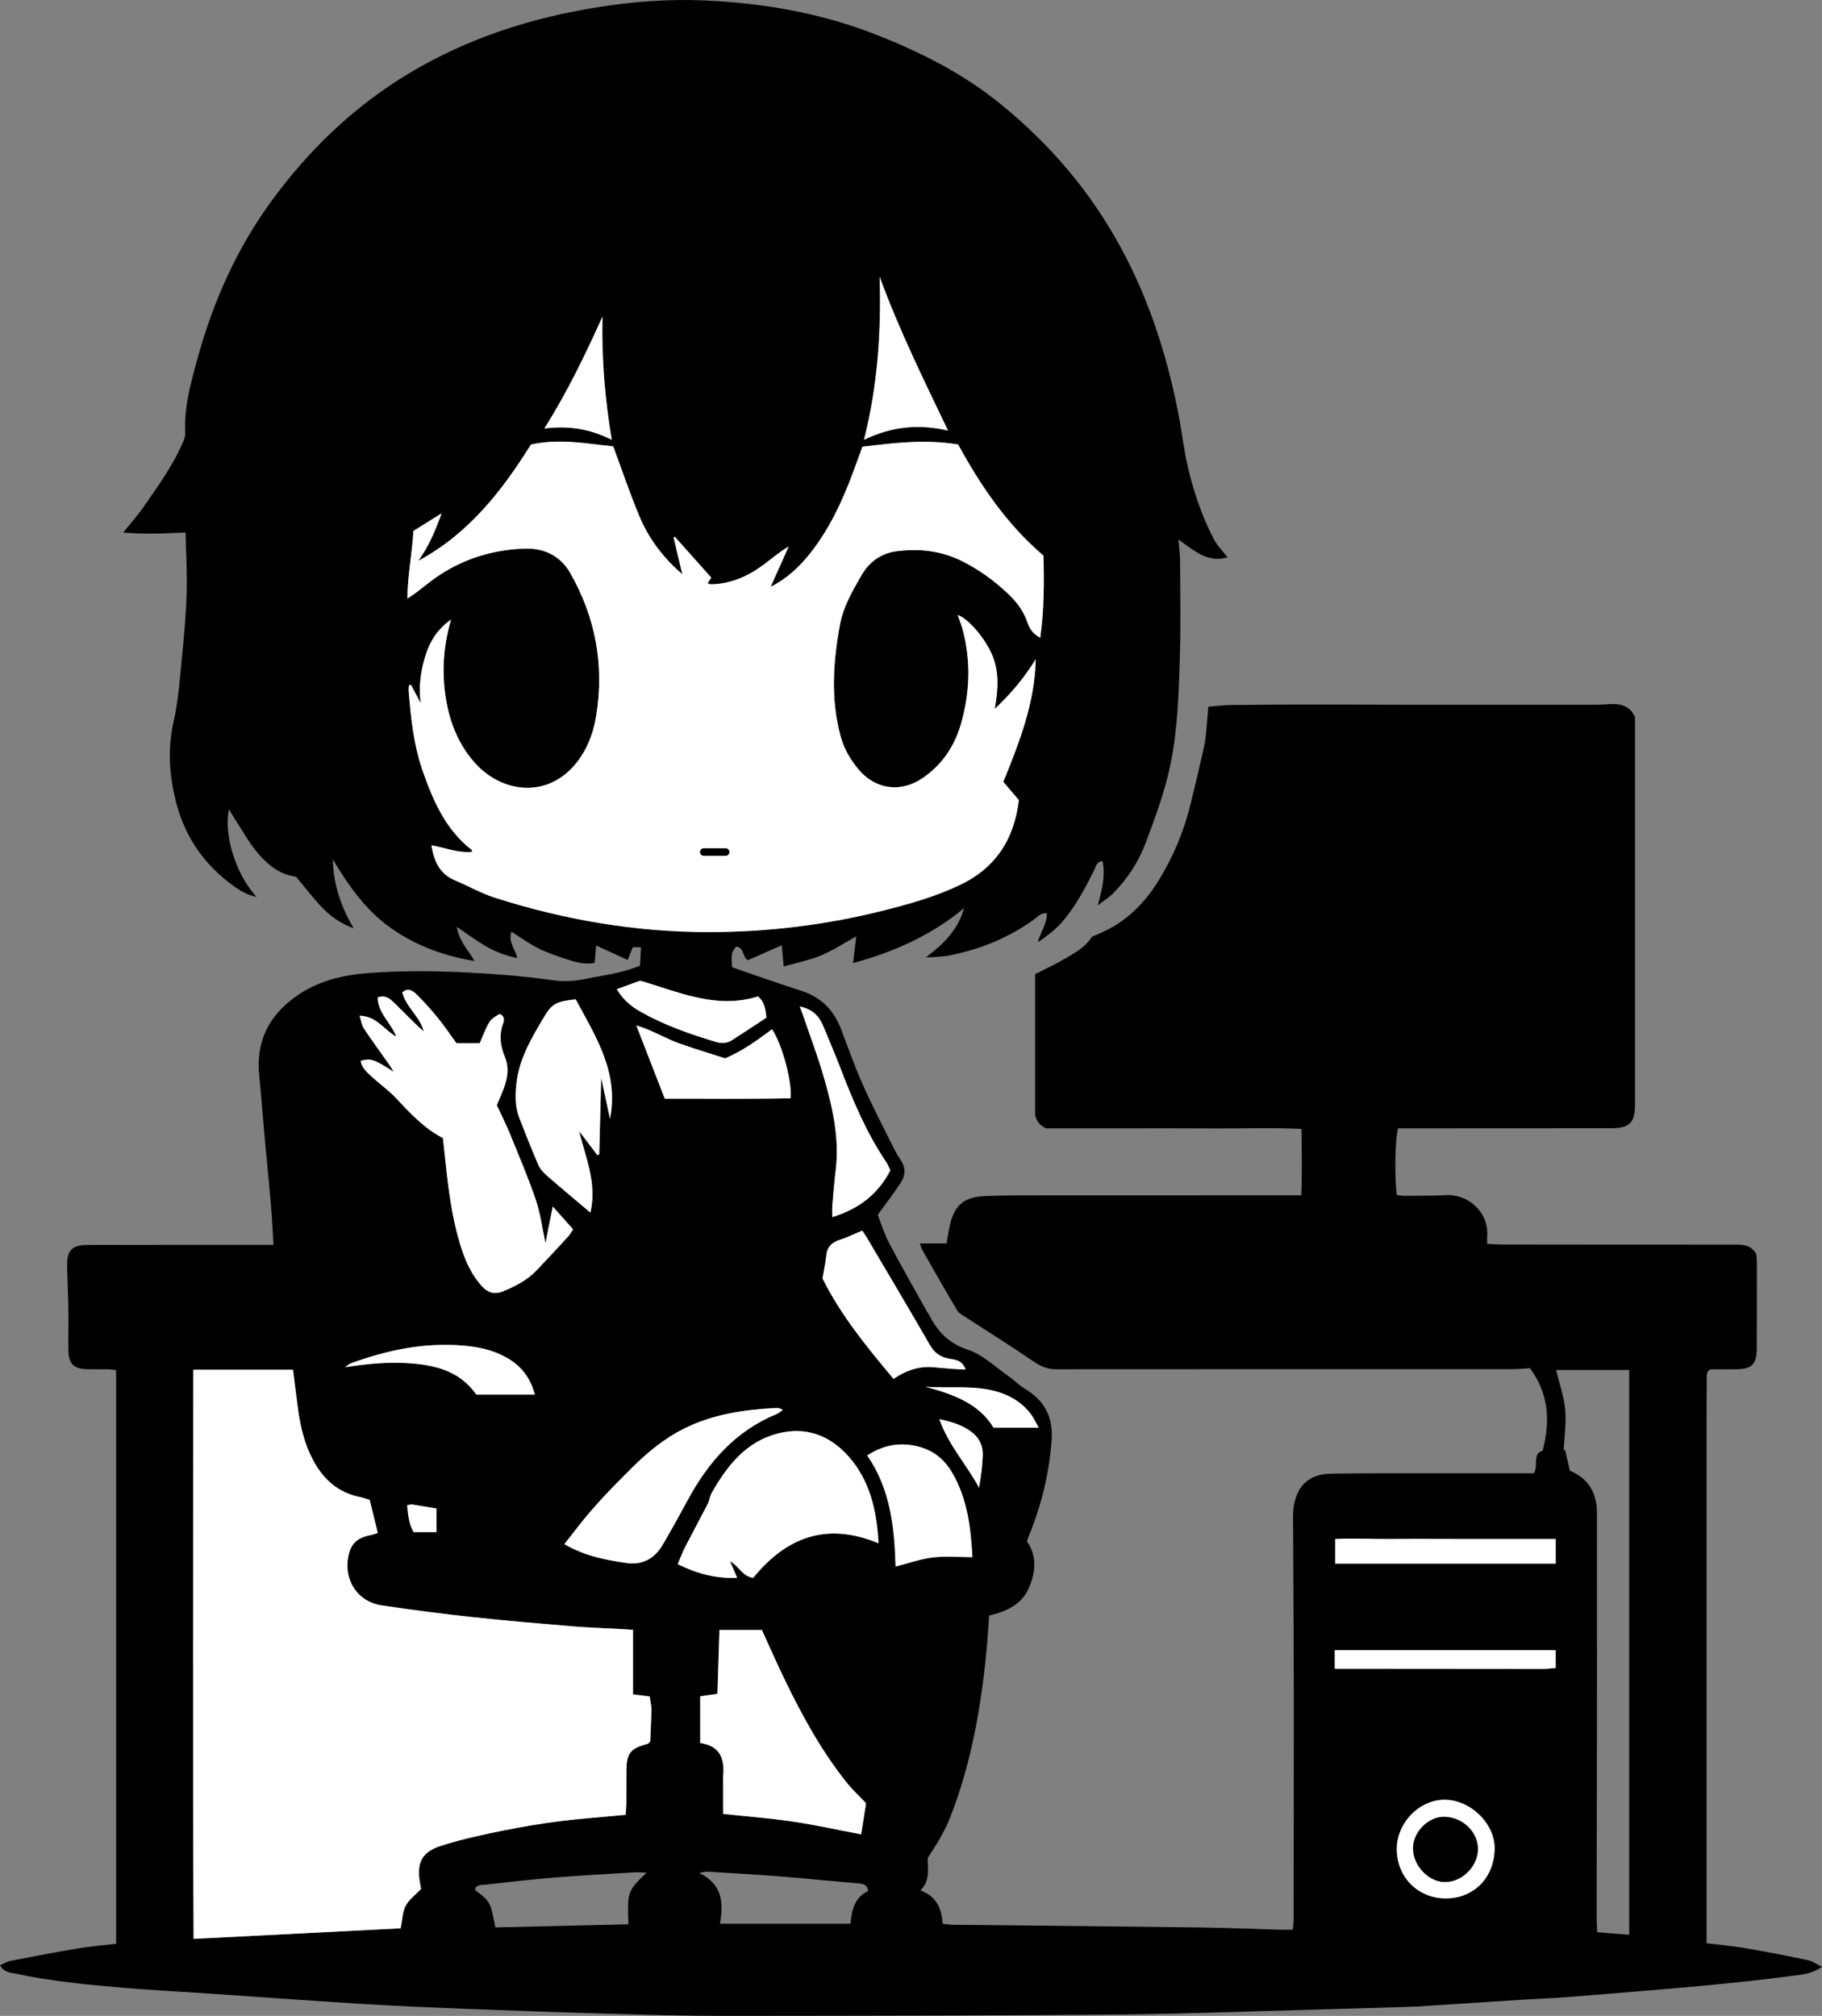 <?xml version="1.0" encoding="utf-8"?>
<!-- Generator: Adobe Illustrator 16.0.3, SVG Export Plug-In . SVG Version: 6.00 Build 0)  -->
<!DOCTYPE svg PUBLIC "-//W3C//DTD SVG 1.1//EN" "http://www.w3.org/Graphics/SVG/1.1/DTD/svg11.dtd">
<svg version="1.1" id="レイヤー_1" xmlns="http://www.w3.org/2000/svg" xmlns:xlink="http://www.w3.org/1999/xlink" x="0px"
	 y="0px" width="578.938px" height="640.5px" viewBox="0 0 578.938 640.5" enable-background="new 0 0 578.938 640.5"
	 xml:space="preserve">
<rect x="0" y="0" width="578.938" height="640.5" fill="#808080" stroke="none"/>
<path fill-rule="evenodd" clip-rule="evenodd" d="M292.278,395.077c3.101,0,5.684,0,8.489,0c0.288-1.661,0.534-3.232,0.838-4.794
	c1.398-7.193,4.385-10.012,11.625-10.274c7.492-0.271,14.998-0.216,22.499-0.223c24.26-0.025,48.52-0.014,72.778-0.015
	c1.488-0.001,2.976,0,4.975,0c0.305-7.054,0.154-13.85,0.064-21.083c-9.141-0.438-18.089-0.095-27.028-0.148
	c-9.003-0.054-18.007-0.031-27.01-0.036c-9.002-0.004-18.004,0-27.097,0c-2.194-0.978-3.504-2.667-3.507-5.183
	c-0.02-14.625-0.01-29.25-0.01-43.8c3.35-1.718,6.638-3.209,9.722-5.043c3.092-1.838,6.341-3.577,8.265-6.796
	c0.872-0.386,1.662-0.753,2.466-1.09c8.14-3.402,14.117-9.289,18.686-16.642c4.77-7.677,8.23-15.948,10.337-24.758
	c1.476-6.169,3.027-12.323,4.321-18.531c0.605-2.906,0.687-5.921,0.992-8.889c0.1-0.967,0.156-1.938,0.257-3.228
	c2.477-0.194,4.799-0.505,7.124-0.535c8.242-0.106,16.486-0.149,24.729-0.156c10.001-0.009,20.002,0.057,30.004,0.064
	c20.376,0.014,40.751,0.014,61.128,0.004c1.622-0.001,3.244-0.118,4.865-0.203c3.565-0.188,6.415,0.875,7.729,4.202
	c0,41.122,0,82.002-0.001,122.882c0,6.018-1.66,7.67-7.872,7.677c-20.884,0.025-41.767,0.023-62.65,0.031
	c-1.614,0.001-3.228,0-4.739,0c-0.981,2.813-1.199,16.302-0.401,21.193c0.785,0.082,1.628,0.252,2.468,0.244
	c4.375-0.038,8.756,0.016,13.121-0.221c7.106-0.384,13.684,5.416,13.107,13.123c-0.045,0.609-0.006,1.226-0.006,2.358
	c1.644,0.071,3.206,0.196,4.768,0.198c24.761,0.031,49.521,0.061,74.279,0.043c2.483-0.002,4.785,0.134,6.462,2.998
	c0.042,0.629,0.181,1.739,0.182,2.85c0.011,9.004,0.02,18.008-0.023,27.011c-0.023,5.239-1.506,6.705-6.673,6.753
	c-2.855,0.026-5.711,0.005-8.048,0.005c-0.607,0.475-0.723,0.538-0.8,0.632c-0.076,0.092-0.139,0.209-0.165,0.324
	c-0.083,0.362-0.205,0.729-0.208,1.096c-0.032,4.126-0.061,8.252-0.061,12.378c-0.004,55.864-0.003,111.728-0.003,167.915
	c4.543,0.576,8.748,0.957,12.896,1.669c6.512,1.117,13,2.396,19.467,3.757c1.356,0.286,2.576,1.223,4.318,2.089
	c-3.286,2.3-6.584,2.487-9.662,2.887c-9.521,1.235-19.073,2.274-28.636,3.151c-14.174,1.3-28.363,2.431-42.553,3.56
	c-5.104,0.407-10.228,0.574-15.339,0.898c-10.837,0.688-21.672,1.407-32.508,2.111c-0.623,0.04-1.249,0.054-1.874,0.072
	c-10.993,0.325-21.985,0.676-32.979,0.968c-20.486,0.545-40.972,1.351-61.461,1.518c-41.382,0.336-82.767,0.382-124.15,0.408
	c-12.37,0.008-24.742-0.364-37.109-0.709c-14.487-0.405-28.972-0.923-43.454-1.483c-10.984-0.425-21.971-0.859-32.941-1.53
	c-16.691-1.02-33.37-2.255-50.055-3.385c-8.848-0.6-17.709-1.042-26.545-1.786c-11.681-0.985-23.36-2.084-34.849-4.55
	c-1.625-0.35-3.54-0.337-4.822-2.642c1.185-0.51,2.205-1.173,3.311-1.388c7.104-1.38,14.213-2.747,21.35-3.943
	c3.928-0.658,7.913-0.975,12.231-1.487c0-60.753,0-121.346,0-182.273c-0.712-0.077-1.652-0.248-2.595-0.267
	c-2.125-0.041-4.252,0.037-6.376-0.013c-4.547-0.106-6.126-1.625-6.191-6.099c-0.063-4.375,0.066-8.753,0-13.129
	c-0.069-4.619-0.34-9.237-0.393-13.857c-0.052-4.647,1.621-6.386,6.248-6.399c17.882-0.053,35.764-0.037,53.646-0.047
	c1.718-0.001,3.436,0,5.664,0c-0.277-4.511-0.45-8.589-0.795-12.652c-0.559-6.587-1.253-13.162-1.848-19.746
	c-0.652-7.21-1.186-14.432-1.901-21.635c-0.969-9.757,2.458-17.601,10.062-23.666c7.006-5.589,15.245-7.892,23.983-8.583
	c14.742-1.167,29.478-0.628,44.193,0.562c4.975,0.402,9.949,0.926,14.887,1.643c3.654,0.531,7.167,0.297,10.767-0.445
	c5.604-1.155,11.334-1.745,17.131-4.181c0.094-1.797,0.193-3.704,0.304-5.829c-1.122,0-1.815,0-2.613,0
	c-0.485,1.203-0.983,2.437-1.627,4.033c-3.296-1.516-6.406-2.945-10.02-4.607c-0.167,2.027-0.302,3.672-0.454,5.52
	c-3.364,0.692-6.442-0.335-9.467-1.333c-2.952-0.975-5.927-2-8.689-3.402c-2.838-1.441-5.43-3.366-8.284-5.175
	c-1.12,3.236,1.16,5.442,1.838,8.397c-3.877-0.826-7.216-2.106-10.29-3.942c-2.927-1.748-5.678-3.792-8.914-5.982
	c0.635,4.39,3.402,7.089,5.65,10.873c-10.163-1.733-19.009-5.058-26.882-10.693c-7.854-5.621-13.25-13.43-18.193-21.623
	c0.235,7.699,2.406,14.73,6.644,21.91c-4.477-1.667-7.681-4.084-10.432-7.035c-2.713-2.909-5.141-6.084-7.87-9.354
	c-5.011-0.604-8.973-3.733-12.196-7.552c-2.87-3.4-5.02-7.408-7.475-11.156c-0.523-0.799-0.989-1.637-1.635-2.712
	c-1.745,7.258,1.75,20.282,8.79,27.846c-3.752-0.769-6.411-2.728-8.982-4.73c-8.784-6.843-14.375-15.632-16.932-26.585
	c-1.913-8.192-2.349-16.106-0.477-24.416c1.608-7.142,2.052-14.562,2.781-21.881c0.643-6.459,1.196-12.943,1.369-19.428
	c0.166-6.202-0.211-12.418-0.352-18.766c-6.751,0.338-13.013,0.602-19.798,0.028c2.497-3.142,4.796-5.722,6.74-8.547
	c4.452-6.472,9.105-12.837,12.205-20.13c0.38-0.895,0.783-1.903,0.735-2.836c-0.423-8.261,1.798-16.116,3.939-23.908
	c4.974-18.096,12.549-35.04,23.711-50.233c11.882-16.174,26.059-29.79,43.396-40.208c18.633-11.198,38.763-17.68,60.063-21.063
	c11.264-1.79,22.604-2.646,33.985-2.142c18.703,0.828,36.947,4.001,54.495,10.888c14.17,5.561,27.609,12.361,39.444,21.988
	c10.112,8.224,19.197,17.491,26.994,27.991c15.667,21.1,24.624,45,29.583,70.572c1.115,5.754,1.729,11.619,3.098,17.306
	c1.866,7.764,4.447,15.345,8.146,22.456c1.053,2.025,2.787,3.697,4.381,5.751c-6.409,1.854-10.633-2.157-15.637-5.679
	c0.22,2.704,0.507,4.649,0.516,6.597c0.046,9.878,0.243,19.765-0.038,29.635c-0.332,11.583-0.625,23.218-2.883,34.624
	c-1.719,8.685-4.799,16.994-7.909,25.295c-2.336,6.235-5.8,11.565-10.394,16.239c-1.246,1.268-2.815,2.22-4.952,3.871
	c1.494-5.174,2.45-9.503,1.563-14.082c-2.043,0.123-2.126,1.798-2.687,2.905c-2.995,5.919-6.055,11.818-10.491,16.795
	c-2.108,2.364-4.741,4.261-7.435,6.124c0.828-3.136,2.929-5.723,2.896-9.25c-1.913-0.172-2.914,1.12-4.015,1.92
	c-7.919,5.754-16.751,9.378-26.277,11.354c-2.614,0.542-5.311,0.689-8.1,0.711c5.497-4.151,10.198-8.716,12.083-15.616
	c-10.377,8.656-22.299,13.918-35.261,17.461c0.326-2.747,0.628-5.291,1.008-8.487c-4.104,2.263-7.477,4.527-11.159,6.042
	c-3.751,1.543-7.807,2.349-11.897,3.525c-0.211-2.358-0.381-4.236-0.606-6.739c-4.002,1.763-7.469,3.29-10.75,4.735
	c-1.937-1.102-1.103-4.012-3.701-4.305c-1.937,1.766-1.458,3.994-1.326,6.548c2.299,0.807,4.623,1.644,6.96,2.438
	c5.079,1.728,10.15,3.48,15.251,5.135c6.159,1.999,10.133,6.166,12.413,12.118c2.235,5.834,4.289,11.752,6.821,17.455
	c2.936,6.608,6.288,13.033,9.501,19.516c0.776,1.564,1.62,3.113,2.6,4.555c1.702,2.503,1.521,5.014-0.032,7.364
	c-2.113,3.199-4.458,6.244-7.23,10.089c0.975,2.477,1.962,5.834,3.556,8.874c3.826,7.294,7.936,14.439,11.938,21.641
	c0.242,0.437,0.581,0.821,0.805,1.264c2.672,5.26,6.167,9.042,12.272,11.056c4.786,1.577,8.801,5.535,13.104,8.513
	c1.73,1.198,3.191,2.817,4.994,3.873c6.256,3.665,9.083,9.029,8.577,16.229c-0.742,10.563-3.214,20.711-7.23,30.496
	c-0.188,0.458-0.336,0.932-0.633,1.763c3.192,4.6,2.874,9.659,0.67,14.747c-2.32,5.359-7.013,7.52-12.668,8.865
	c-0.21,2.964-0.373,5.926-0.638,8.879c-1.698,18.979-4.812,37.664-11.843,55.502c-0.867,2.201-1.989,4.313-3.138,6.387
	c-1.084,1.956-2.357,3.807-3.874,6.224c-0.145,3.063,0.987,6.983-2.308,10.341c5.12,1.903,6.723,5.8,7.025,10.583
	c1.164,0.124,2.129,0.291,3.097,0.318c2,0.058,4.002,0.037,6.002,0.058c24.377,0.263,48.755,0.488,73.13,0.813
	c8.249,0.109,16.494,0.472,24.741,0.705c1.357,0.037,2.717,0.005,4.296,0.005c0.103-1.256,0.252-2.223,0.253-3.189
	c0.036-24.134,0.092-48.268,0.067-72.401c-0.019-17.255-0.161-34.511-0.222-51.767c-0.009-2.485-0.163-5.021,0.254-7.446
	c1.146-6.656,5.191-9.999,11.873-10.105c5.002-0.079,10.004-0.109,15.006-0.112c15.13-0.01,30.262,0.005,45.393,0.009
	c1.354,0.001,2.709,0,3.986,0c1.509-2.554-0.611-6.171,2.761-7.184c2.497-9.446,1.965-18.125-4.011-26.219
	c-1.905,0.105-3.868,0.311-5.83,0.311c-48.269,0.008-96.537-0.022-144.806,0.026c-2.795,0.003-4.901-0.969-7.164-2.517
	c-7.102-4.857-14.411-9.409-21.626-14.104c-0.92-0.6-2.043-1.165-2.565-2.047c-3.762-6.335-7.397-12.745-11.052-19.143
	C292.804,396.707,292.662,396.092,292.278,395.077z M130.59,217.589c-0.223,0.062-0.445,0.124-0.667,0.186
	c-0.027,0.61-0.121,1.225-0.071,1.828c0.706,8.605,1.604,17.187,4.474,25.4c3.323,9.509,7.302,18.642,15.598,25.074
	c0.067,0.051,0.03,0.237,0.063,0.577c-4.383,0.453-8.451-1.301-12.914-2.071c0.856,5.129,2.658,9.099,7.49,11.127
	c4.257,1.787,8.322,4.133,12.696,5.528c22.048,7.032,44.693,10.912,67.831,10.919c18.915,0.007,37.641-2.296,56.04-6.96
	c8.125-2.06,16.108-4.34,23.751-7.949c11.666-5.51,17.405-14.813,18.852-27.037c-1.687-1.983-3.269-3.845-4.93-5.799
	c5.182-12.753,10.048-25.242,10.297-38.979c-3.463,5.695-7.633,10.714-13.036,15.837c1.189-6.406,1.431-11.939-0.865-17.309
	c-2.227-5.207-7.626-11.548-10.906-12.553c0.583,1.7,1.254,3.301,1.683,4.965c2.558,9.927,2.188,19.819-0.633,29.624
	c-2.074,7.21-6.074,13.114-12.363,17.34c-6.851,4.603-14.838,3.485-20.159-2.839c-2.602-3.092-4.612-6.535-5.687-10.464
	c-3.242-11.858-2.43-23.731-0.217-35.637c1.053-5.668,3.913-10.517,6.679-15.382c2.453-4.314,6.194-7.215,11.274-7.872
	c7.352-0.95,14.439-0.124,21.148,3.31c5.271,2.696,9.979,6.109,14.269,10.177c2.764,2.62,4.969,5.528,6.188,9.175
	c0.637,1.9,1.675,3.569,4.062,4.823c1.247-8.939,1.239-17.573,1.024-26.095c-11.785-10.034-20.08-22.449-27.126-35.308
	c-10.412-1.712-20.322-0.507-30.394,0.713c-1.054,2.865-2.076,5.67-3.117,8.469c-3.371,9.059-7.447,17.756-13.486,25.383
	c-3.454,4.363-7.463,8.119-12.56,10.654c1.97-4.402,3.85-8.602,5.729-12.801c-3.06,1.785-5.485,3.947-8.093,5.862
	c-4.928,3.619-10.347,6.055-16.602,6.143c-0.336,0.005-0.676-0.217-1.077-0.354c0.427-0.631,0.817-1.206,1.188-1.755
	c-3.938-4.413-7.762-8.699-11.586-12.985c-0.139,0.067-0.278,0.135-0.417,0.202c0.872,3.651,1.743,7.302,2.793,11.699
	c-6.482-5.573-10.892-11.737-13.827-18.844c-2.94-7.121-5.415-14.435-8.141-21.792c-8.537-0.862-17.169-2.581-26.142-0.572
	c-9.204,14.756-19.855,28.389-35.773,36.933c3.329-4.614,5.48-9.749,7.383-15.075c-2.94,1.838-5.881,3.675-8.952,5.594
	c-0.398,7.185-1.885,14.202-1.909,21.491c2.59-1.616,4.756-3.458,7.005-5.191c8.902-6.861,19.097-10.3,30.226-10.692
	c6.109-0.216,11.363,2.243,14.49,7.731c8.007,14.051,10.872,29.12,8.303,45.15c-0.76,4.736-2.223,9.203-4.899,13.248
	c-8.921,13.484-24.471,12.162-33.591,2.058c-4.758-5.271-7.607-11.736-8.978-18.73c-1.747-8.914-1.341-17.774,1.299-26.882
	c-4.465,3.101-6.846,7.14-8.272,11.904c-1.429,4.771-2.023,9.577-1.354,14.625C132.651,221.469,131.621,219.528,130.59,217.589z
	 M61.416,435.204c-0.018,60.48-0.199,120.525,0.103,180.826c22.355-1.138,44.129-2.247,65.787-3.35
	c0.522-2.585,0.545-5.11,1.575-7.119c1.015-1.979,3.05-3.433,4.917-5.414c-0.123-0.687-0.355-1.772-0.506-2.869
	c-0.781-5.666,1.022-8.863,6.416-10.668c3.78-1.265,7.662-2.266,11.552-3.149c11.574-2.628,23.243-4.715,35.086-5.718
	c4.077-0.346,8.15-0.742,12.45-1.136c0.088-1.294,0.217-2.382,0.226-3.472c0.03-3.5-0.001-7.001,0.022-10.502
	c0.036-5.617,1.246-7.128,6.764-8.574c0.207-0.055,0.357-0.323,0.788-0.733c0.132-3.231,0.341-6.714,0.382-10.197
	c0.016-1.338-0.349-2.68-0.555-4.122c-1.786-0.216-3.351-0.406-5.292-0.641c0-6.854,0-13.546,0-20.522
	c-1.718-0.108-3.054-0.201-4.391-0.274c-4.984-0.278-9.978-0.43-14.95-0.848c-10.571-0.89-21.146-1.778-31.691-2.927
	c-9.675-1.054-19.338-2.285-28.961-3.743c-7.329-1.109-11.778-7.734-10.554-15.045c0.745-4.454,2.776-6.462,7.298-7.278
	c0.683-0.124,1.335-0.415,2.155-0.677c-0.873-3.568-1.693-6.922-2.562-10.469c-0.944-0.292-1.985-0.718-3.068-0.932
	c-7.038-1.398-11.731-5.669-14.998-11.872c-2.665-5.06-3.962-10.48-4.715-16.075c-0.559-4.155-1.06-8.318-1.589-12.5
	C82.487,435.204,72.273,435.204,61.416,435.204z M140.737,361.59c0.417,3.87,0.758,7.22,1.141,10.564
	c0.996,8.693,2.25,17.337,5.134,25.652c1.404,4.046,3.279,7.81,6.239,10.99c1.85,1.988,4,2.537,6.445,1.549
	c3.956-1.597,7.749-3.528,10.748-6.661c3.368-3.517,6.675-7.094,9.971-10.68c0.639-0.695,1.103-1.552,1.697-2.403
	c-2.253-2.529-4.313-4.842-6.473-7.265c-0.828,4.164-1.554,7.813-2.314,11.636c-1.05-4.852-1.612-9.468-3.081-13.774
	c-2.414-7.083-5.366-13.986-8.192-20.925c-1.209-2.97-2.672-5.837-4.188-9.113c0.555-1.331,1.288-3.046,1.985-4.774
	c1.395-3.456,2.045-7.015,0.574-10.571c-1.446-3.495-1.902-6.93-0.58-10.56c0.432-1.186,0.514-2.499-1.081-3.078
	c-3.264,1.862-3.264,1.862-6.315,9.301c-2.426,0-4.875,0-7.396,0c-2.004-2.751-3.807-5.453-5.847-7.965
	c-2.12-2.608-4.364-5.139-6.764-7.488c-1.141-1.117-2.675-2.411-4.617-0.704c1.231,4.758,5.664,7.682,6.821,12.421
	c-3.307-2.929-6.282-6.125-9.425-9.146c-1.277-1.229-2.756-2.586-5.188-1.671c-0.013,4.942,4.155,7.911,5.889,12.461
	c-4.015-2.286-6.248-6.541-11.652-6.66c0.532,1.658,0.675,3.041,1.356,4.065c2.556,3.838,5.292,7.557,7.95,11.327
	c0.43,0.609,0.806,1.257,1.58,2.472c-6.255-4.065-7.363-4.422-10.535-3.524c0.304,2.142,1.852,3.493,3.268,4.815
	c2.552,2.383,5.469,4.4,7.85,6.933C130.283,353.645,134.748,358.517,140.737,361.59z M498.833,467.296
	c5.894,2.394,8.625,7.063,8.602,13.646c-0.062,16.876,0.024,33.754,0.01,50.63c-0.022,25.63-0.083,51.259-0.114,76.888
	c-0.003,1.715,0.109,3.431,0.179,5.459c3.532,0.285,6.696,0.54,10.166,0.819c0-60.095,0-119.646,0-179.447
	c-7.928,0-15.584,0-23.243,0c1.046,4.316,2.516,8.362,2.897,12.51c0.394,4.29-0.269,8.68-0.469,13.025
	c0.149-0.031,0.299-0.063,0.448-0.096C497.795,462.825,498.281,464.917,498.833,467.296z M229.792,576.333
	c7.739,0.827,14.943,1.362,22.07,2.422c7.233,1.074,14.391,2.664,21.772,4.063c0.569-3.616,1.104-7.007,1.557-9.886
	c-2.281-2.409-4.401-4.347-6.167-6.565c-8.207-10.311-14.471-21.804-20.133-33.642c-2.356-4.927-4.56-9.925-6.805-14.828
	c-4.539,0-8.748,0-13.487,0c-0.214,6.83-0.422,13.494-0.634,20.284c-2.003,0.289-3.671,0.528-5.475,0.788c0,5.012,0,9.807,0,14.843
	c6.29,0.87,7.777,4.946,7.314,10.336c-0.074,0.867-0.011,1.747-0.011,2.621C229.792,569.873,229.792,572.976,229.792,576.333z
	 M279.148,490.335c-0.546-10.4-2.71-19.934-9.576-27.648c-5.902-6.632-13.479-9.491-22.301-7.257
	c-10.238,2.593-16.2,10.253-21.131,18.904c-0.593,1.04-0.681,2.36-1.231,3.433c-2.39,4.658-4.899,9.255-7.289,13.912
	c-0.835,1.629-1.452,3.371-2.271,5.304c6.071,2.982,11.987,4.603,18.875,4.335c-0.916-2.137-1.589-3.71-2.263-5.283
	c2.819,1.542,3.888,4.837,7.378,5.281C249.841,488.444,262.593,483.467,279.148,490.335z M182.924,317.517
	c-5.793,0.608-7.514,1.336-9.771,5.133c-4.072,6.851-8.254,13.605-9.095,21.934c-0.378,3.735-0.374,7.185,0.96,10.618
	c1.944,5.003,3.901,10.004,6.034,14.928c0.563,1.3,1.653,2.474,2.745,3.427c4.375,3.818,8.846,7.527,13.804,11.718
	c2.166-9.267-1.522-17.446-3.577-25.888c1.919,2.535,3.838,5.069,5.757,7.604c0.209-0.068,0.417-0.137,0.626-0.205
	c0.209-8.18,0.418-16.358,0.623-24.34c0.905,4.22,1.851,8.63,2.797,13.041C196.75,340.797,189.27,329.288,182.924,317.517z
	 M179.327,490.62c6.54,3.796,13.151,5.036,19.803,5.992c4.946,0.71,8.811-1.384,11.332-5.62c2.805-4.713,5.436-9.531,8.044-14.357
	c6.525-12.067,15.15-21.938,28.165-27.308c0.691-0.285,1.283-0.81,2.067-1.316c-0.589-0.315-0.792-0.48-1.022-0.534
	c-0.36-0.085-0.742-0.147-1.109-0.128c-10.158,0.53-20.124,1.965-29.347,6.605c-6.178,3.107-11.394,7.388-16.336,12.287
	c-5.95,5.897-11.784,11.843-16.956,18.431C182.521,486.514,181.085,488.367,179.327,490.62z M283.927,438.118
	c3.862-2.649,7.913-4.071,12.436-3.726c2.112,0.161,4.221,0.38,6.334,0.538c1.268,0.096,2.539,0.124,4.121,0.196
	c-1.114-3.104-3.486-3.104-5.435-3.474c-2.816-0.533-4.576-1.99-6.004-4.469c-6.538-11.347-13.238-22.601-19.891-33.881
	c-0.546-0.927-1.179-1.804-1.508-2.303c-2.598,1.084-4.77,2.174-7.058,2.897c-2.536,0.802-4.065,2.182-4.359,4.935
	c-0.25,2.348-0.754,4.667-1.204,7.347C267.097,417.81,275.367,427.902,283.927,438.118z M308.984,494.743
	c-0.535-9.644-1.629-18.677-6.495-26.936c-2.589-4.394-6.243-7.146-11.058-8.286c-5.55-1.315-10.781-0.411-15.864,2.91
	c7.467,10.878,8.627,23.021,9.01,35.293c4.058-1.029,7.863-2.387,11.777-2.874C300.277,494.362,304.309,494.743,308.984,494.743z
	 M245.318,327.026c-4.685,3.461-9.378,6.933-14.913,9.234c-4.796-1.547-9.579-2.981-14.284-4.637
	c-4.693-1.652-8.978-4.385-13.93-5.813c3.087,7.947,6.014,15.48,9.043,23.278c13.188-0.029,26.613,0.155,39.99-0.143
	C251.678,343.388,248.516,331.848,245.318,327.026z M205.475,595.004c-1.641-0.05-2.815-0.177-3.978-0.104
	c-8.465,0.517-16.936,0.963-25.388,1.653c-7.448,0.608-14.875,1.479-22.305,2.3c-1.114,0.123-2.615-0.095-2.873,1.643
	c4.874,3.681,4.874,3.681,6.473,11.897c14.031-0.326,28.144-0.655,42.26-0.983C199.366,601.18,199.199,600.952,205.475,595.004z
	 M275.866,600.821c-0.299-1.953-1.45-2.279-2.977-2.407c-8.333-0.701-16.654-1.561-24.99-2.222
	c-7.719-0.611-15.45-1.062-23.18-1.523c-0.827-0.05-1.677,0.29-2.517,0.449c7.217,3.45,7.801,9.3,6.552,16.104
	c14.005,0,27.675,0,41.477,0C270.636,606.759,271.6,602.802,275.866,600.821z M254.126,319.796c0.534,1.442,0.937,2.462,1.29,3.498
	c2.052,6.012,4.301,11.966,6.088,18.057c2.923,9.956,5.329,20.021,4.03,30.565c-0.457,3.712-0.746,7.447-1.064,11.175
	c-0.09,1.056-0.013,2.125-0.013,3.623c8.538-2.632,14.612-7.387,18.456-14.868c-0.587-1.177-0.89-2.005-1.37-2.713
	c-6.349-9.368-10.634-19.73-14.668-30.224c-1.655-4.302-3.487-8.536-5.24-12.8C260.33,322.934,258.249,320.623,254.126,319.796z
	 M301.246,136.818c-7.736-16.159-15.597-32.075-21.733-48.872c0.497,17.285-0.563,34.334-4.985,51.789
	C283.528,135.41,292.105,134.662,301.246,136.818z M494.31,488.978c-6.077,0-11.914,0.001-17.75-0.001
	c-5.748-0.001-11.496-0.004-17.244-0.007c-5.873-0.002-11.746-0.058-17.619,0.008c-5.802,0.063-11.623-0.313-17.45,0.021
	c0,2.996,0,5.424,0,7.799c23.541,0,46.806,0,70.063,0C494.31,494.029,494.31,491.703,494.31,488.978z M243.524,323.34
	c-0.314-2.978-0.667-5.127-2.683-6.743c-13.265,4.159-25.232-1.47-37.436-5.003c-2.52,0.914-4.94,1.792-7.424,2.692
	c1.982,3.25,4.231,5.303,7.703,7.254c7.542,4.237,15.638,7.07,23.891,9.531c1.803,0.537,3.479,0.396,5.019-0.587
	C236.248,328.155,239.853,325.747,243.524,323.34z M169.947,443.087c-1.5-5.636-4.544-9.196-8.925-11.705
	c-4.203-2.405-8.833-3.396-13.586-3.823c-12.435-1.117-24.328,1.363-35.933,5.604c-0.674,0.247-1.232,0.811-1.845,1.227
	c6.593-0.995,13.011-1.67,19.495-1.302c8.572,0.486,16.633,2.211,22.06,9.818c0.132,0.186,0.408,0.269,0.269,0.181
	C157.668,443.087,163.5,443.087,169.947,443.087z M443.829,587.479c-0.02,8.871,6.662,15.728,15.682,15.69
	c8.458-0.035,15.138-6.153,15.4-15.587c0.229-8.213-7.831-15.842-16.017-15.748C450.852,571.927,443.848,579.201,443.829,587.479z
	 M424.124,530.2c2.851,0,5.334-0.002,7.817,0c19.462,0.02,38.924,0.046,58.386,0.047c1.321,0,2.643-0.182,3.979-0.279
	c0-2.095,0-3.771,0-5.651c-23.528,0-46.766,0-70.182,0C424.124,526.244,424.124,527.822,424.124,530.2z M194.388,139.75
	c-2.18-13.053-3.264-26.008-2.958-39.134c-5.429,12.022-11.095,23.822-18.458,35.541
	C180.881,135.132,187.649,136.357,194.388,139.75z M330.031,453.59c-1.041-1.854-1.579-3.099-2.368-4.158
	c-2.54-3.41-5.93-5.651-9.958-6.987c-7.731-2.564-15.733-1.226-23.634-1.86c8.583,2.405,16.843,5.146,21.615,13.006
	C320.453,453.59,324.785,453.59,330.031,453.59z M298.472,450.905c2.914,8.28,8.678,14.44,12.615,21.779
	c0.623-3.501,1.081-6.937,1.191-10.382c0.086-2.716-0.966-5.169-3.102-6.945C306.153,452.842,302.52,451.762,298.472,450.905z
	 M129.354,478.266c0.343,3.154,0.614,6.134,2.076,8.531c2.672,0,4.851,0,7.262,0c0-2.64,0-4.958,0-7.499
	c-2.589-0.434-5.151-0.886-7.722-1.273C130.521,477.957,130.033,478.157,129.354,478.266z"/>
<path fill-rule="evenodd" clip-rule="evenodd" fill="#FFFFFF" d="M130.59,217.589c1.03,1.939,2.061,3.88,3.091,5.819
	c-0.669-5.048-0.074-9.854,1.354-14.625c1.426-4.764,3.807-8.803,8.272-11.904c-2.64,9.107-3.046,17.968-1.299,26.882
	c1.371,6.995,4.219,13.459,8.978,18.73c9.12,10.104,24.669,11.426,33.591-2.058c2.676-4.044,4.139-8.511,4.899-13.248
	c2.569-16.03-0.296-31.099-8.303-45.15c-3.127-5.488-8.381-7.947-14.49-7.731c-11.128,0.393-21.323,3.831-30.226,10.692
	c-2.249,1.733-4.415,3.576-7.005,5.191c0.024-7.289,1.511-14.306,1.909-21.491c3.071-1.919,6.012-3.756,8.952-5.594
	c-1.903,5.326-4.054,10.46-7.383,15.075c15.918-8.544,26.57-22.176,35.773-36.933c8.973-2.008,17.605-0.29,26.142,0.572
	c2.726,7.357,5.2,14.671,8.141,21.792c2.935,7.107,7.345,13.271,13.827,18.844c-1.05-4.396-1.922-8.047-2.793-11.699
	c0.139-0.067,0.278-0.135,0.417-0.202c3.824,4.287,7.648,8.572,11.586,12.985c-0.371,0.549-0.761,1.124-1.188,1.755
	c0.4,0.138,0.741,0.36,1.077,0.354c6.255-0.088,11.673-2.523,16.602-6.143c2.607-1.915,5.033-4.077,8.093-5.862
	c-1.879,4.199-3.759,8.398-5.729,12.801c5.097-2.535,9.106-6.291,12.56-10.654c6.04-7.627,10.116-16.325,13.486-25.383
	c1.041-2.798,2.063-5.604,3.117-8.469c10.072-1.22,19.982-2.426,30.394-0.713c7.046,12.859,15.341,25.274,27.126,35.308
	c0.215,8.522,0.223,17.155-1.024,26.095c-2.387-1.254-3.425-2.923-4.062-4.823c-1.22-3.647-3.425-6.555-6.188-9.175
	c-4.289-4.068-8.998-7.481-14.269-10.177c-6.709-3.434-13.796-4.26-21.148-3.31c-5.08,0.657-8.821,3.558-11.274,7.872
	c-2.767,4.866-5.626,9.714-6.679,15.382c-2.213,11.906-3.025,23.779,0.217,35.637c1.074,3.929,3.084,7.373,5.687,10.464
	c5.321,6.324,13.309,7.441,20.159,2.839c6.289-4.226,10.289-10.129,12.363-17.34c2.82-9.805,3.19-19.697,0.633-29.624
	c-0.429-1.664-1.1-3.266-1.683-4.965c3.28,1.004,8.68,7.346,10.906,12.553c2.296,5.37,2.055,10.903,0.865,17.309
	c5.403-5.123,9.573-10.142,13.036-15.837c-0.249,13.737-5.115,26.226-10.297,38.979c1.661,1.954,3.243,3.815,4.93,5.799
	c-1.446,12.225-7.186,21.527-18.852,27.037c-7.643,3.609-15.625,5.889-23.751,7.949c-18.399,4.665-37.125,6.967-56.04,6.96
	c-23.138-0.008-45.783-3.888-67.831-10.919c-4.374-1.395-8.438-3.741-12.696-5.528c-4.832-2.028-6.634-5.998-7.49-11.127
	c4.463,0.77,8.531,2.524,12.914,2.071c-0.032-0.34,0.004-0.525-0.063-0.577c-8.296-6.433-12.275-15.565-15.598-25.074
	c-2.87-8.213-3.768-16.795-4.474-25.4c-0.049-0.603,0.044-1.218,0.071-1.828C130.146,217.713,130.368,217.65,130.59,217.589z"/>
<path fill-rule="evenodd" clip-rule="evenodd" fill="#FFFFFF" d="M61.416,435.204c10.857,0,21.072,0,31.69,0
	c0.529,4.182,1.03,8.345,1.589,12.5c0.753,5.595,2.05,11.016,4.715,16.075c3.267,6.203,7.96,10.474,14.998,11.872
	c1.083,0.214,2.124,0.64,3.068,0.932c0.868,3.547,1.688,6.9,2.562,10.469c-0.819,0.262-1.472,0.553-2.155,0.677
	c-4.522,0.816-6.553,2.824-7.298,7.278c-1.224,7.311,3.225,13.936,10.554,15.045c9.623,1.458,19.286,2.689,28.961,3.743
	c10.545,1.148,21.12,2.037,31.691,2.927c4.972,0.418,9.966,0.569,14.95,0.848c1.336,0.073,2.672,0.166,4.391,0.274
	c0,6.977,0,13.668,0,20.522c1.94,0.234,3.506,0.425,5.292,0.641c0.206,1.442,0.571,2.784,0.555,4.122
	c-0.042,3.483-0.25,6.966-0.382,10.197c-0.431,0.41-0.582,0.679-0.788,0.733c-5.519,1.446-6.728,2.957-6.764,8.574
	c-0.023,3.501,0.008,7.002-0.022,10.502c-0.009,1.09-0.138,2.178-0.226,3.472c-4.3,0.394-8.373,0.79-12.45,1.136
	c-11.843,1.003-23.512,3.09-35.086,5.718c-3.89,0.884-7.772,1.885-11.552,3.149c-5.393,1.805-7.196,5.002-6.416,10.668
	c0.151,1.097,0.383,2.183,0.506,2.869c-1.868,1.981-3.903,3.436-4.917,5.414c-1.03,2.009-1.053,4.534-1.575,7.119
	c-21.658,1.103-43.432,2.212-65.787,3.35C61.216,555.729,61.398,495.684,61.416,435.204z"/>
<path fill-rule="evenodd" clip-rule="evenodd" fill="#FFFFFF" d="M140.737,361.59c-5.989-3.073-10.454-7.945-15-12.777
	c-2.381-2.532-5.298-4.55-7.85-6.933c-1.417-1.322-2.964-2.674-3.268-4.815c3.172-0.897,4.28-0.541,10.535,3.524
	c-0.774-1.215-1.15-1.862-1.58-2.472c-2.658-3.771-5.394-7.489-7.95-11.327c-0.682-1.024-0.825-2.407-1.356-4.065
	c5.404,0.119,7.637,4.374,11.652,6.66c-1.733-4.55-5.901-7.519-5.889-12.461c2.432-0.915,3.911,0.441,5.188,1.671
	c3.143,3.021,6.118,6.218,9.425,9.146c-1.158-4.739-5.59-7.663-6.821-12.421c1.942-1.707,3.476-0.413,4.617,0.704
	c2.4,2.35,4.644,4.88,6.764,7.488c2.04,2.512,3.843,5.214,5.847,7.965c2.521,0,4.97,0,7.396,0c3.051-7.438,3.051-7.438,6.315-9.301
	c1.595,0.579,1.513,1.893,1.081,3.078c-1.323,3.63-0.866,7.064,0.58,10.56c1.471,3.557,0.82,7.115-0.574,10.571
	c-0.697,1.729-1.431,3.443-1.985,4.774c1.516,3.276,2.979,6.144,4.188,9.113c2.826,6.938,5.778,13.842,8.192,20.925
	c1.469,4.307,2.031,8.923,3.081,13.774c0.76-3.822,1.486-7.472,2.314-11.636c2.159,2.423,4.22,4.735,6.473,7.265
	c-0.594,0.852-1.058,1.708-1.697,2.403c-3.295,3.586-6.603,7.163-9.971,10.68c-3,3.133-6.792,5.064-10.748,6.661
	c-2.445,0.988-4.595,0.439-6.445-1.549c-2.959-3.181-4.835-6.944-6.239-10.99c-2.884-8.315-4.138-16.959-5.134-25.652
	C141.495,368.81,141.153,365.46,140.737,361.59z"/>
<path fill-rule="evenodd" clip-rule="evenodd" fill="#FFFFFF" d="M229.792,576.333c0-3.357,0-6.461,0-9.563
	c0-0.874-0.063-1.754,0.011-2.621c0.463-5.39-1.024-9.466-7.314-10.336c0-5.036,0-9.831,0-14.843
	c1.804-0.26,3.472-0.499,5.475-0.788c0.212-6.79,0.42-13.454,0.634-20.284c4.739,0,8.949,0,13.487,0
	c2.245,4.903,4.449,9.901,6.805,14.828c5.662,11.838,11.926,23.331,20.133,33.642c1.766,2.219,3.886,4.156,6.167,6.565
	c-0.453,2.879-0.987,6.27-1.557,9.886c-7.381-1.399-14.539-2.989-21.772-4.063C244.735,577.696,237.53,577.161,229.792,576.333z"/>
<path fill-rule="evenodd" clip-rule="evenodd" fill="#FFFFFF" d="M279.148,490.335c-16.556-6.868-29.308-1.892-39.806,10.98
	c-3.491-0.444-4.559-3.739-7.378-5.281c0.674,1.573,1.347,3.146,2.263,5.283c-6.888,0.268-12.804-1.353-18.875-4.335
	c0.819-1.933,1.435-3.675,2.271-5.304c2.39-4.657,4.899-9.254,7.289-13.912c0.55-1.072,0.638-2.393,1.231-3.433
	c4.931-8.651,10.893-16.312,21.131-18.904c8.822-2.234,16.399,0.625,22.301,7.257C276.438,470.402,278.603,479.935,279.148,490.335z
	"/>
<path fill-rule="evenodd" clip-rule="evenodd" fill="#FFFFFF" d="M182.924,317.517c6.345,11.771,13.826,23.28,10.903,37.97
	c-0.946-4.411-1.892-8.821-2.797-13.041c-0.204,7.981-0.414,16.16-0.623,24.34c-0.209,0.068-0.417,0.137-0.626,0.205
	c-1.919-2.535-3.838-5.069-5.757-7.604c2.055,8.441,5.743,16.621,3.577,25.888c-4.958-4.19-9.43-7.899-13.804-11.718
	c-1.092-0.953-2.181-2.127-2.745-3.427c-2.133-4.924-4.09-9.925-6.034-14.928c-1.334-3.434-1.338-6.883-0.96-10.618
	c0.841-8.328,5.023-15.083,9.095-21.934C175.41,318.853,177.131,318.125,182.924,317.517z"/>
<path fill-rule="evenodd" clip-rule="evenodd" fill="#FFFFFF" d="M179.327,490.62c1.758-2.253,3.194-4.105,4.641-5.948
	c5.172-6.588,11.006-12.533,16.956-18.431c4.942-4.899,10.159-9.18,16.336-12.287c9.223-4.641,19.188-6.075,29.347-6.605
	c0.367-0.02,0.749,0.043,1.109,0.128c0.229,0.054,0.433,0.219,1.022,0.534c-0.784,0.507-1.376,1.031-2.067,1.316
	c-13.015,5.37-21.64,15.24-28.165,27.308c-2.609,4.826-5.24,9.645-8.044,14.357c-2.521,4.236-6.386,6.33-11.332,5.62
	C192.478,495.656,185.867,494.416,179.327,490.62z"/>
<path fill-rule="evenodd" clip-rule="evenodd" fill="#FFFFFF" d="M283.927,438.118c-8.56-10.216-16.83-20.308-22.568-31.938
	c0.45-2.68,0.954-4.999,1.204-7.347c0.293-2.753,1.823-4.133,4.359-4.935c2.288-0.724,4.46-1.813,7.058-2.897
	c0.329,0.499,0.961,1.376,1.508,2.303c6.653,11.28,13.353,22.534,19.891,33.881c1.428,2.479,3.188,3.936,6.004,4.469
	c1.948,0.369,4.32,0.37,5.435,3.474c-1.582-0.072-2.854-0.101-4.121-0.196c-2.113-0.158-4.222-0.377-6.334-0.538
	C291.839,434.046,287.789,435.468,283.927,438.118z"/>
<path fill-rule="evenodd" clip-rule="evenodd" fill="#FFFFFF" d="M308.984,494.743c-4.675,0-8.707-0.381-12.63,0.107
	c-3.915,0.487-7.72,1.845-11.777,2.874c-0.382-12.271-1.542-24.415-9.01-35.293c5.083-3.321,10.314-4.226,15.864-2.91
	c4.814,1.141,8.469,3.893,11.058,8.286C307.355,476.066,308.449,485.099,308.984,494.743z"/>
<path fill-rule="evenodd" clip-rule="evenodd" fill="#FFFFFF" d="M245.318,327.026c3.198,4.822,6.36,16.362,5.906,21.921
	c-13.376,0.298-26.802,0.113-39.99,0.143c-3.03-7.798-5.956-15.331-9.043-23.278c4.952,1.428,9.237,4.16,13.93,5.813
	c4.705,1.655,9.487,3.09,14.284,4.637C235.94,333.958,240.633,330.487,245.318,327.026z"/>
<path fill-rule="evenodd" clip-rule="evenodd" fill="#FFFFFF" d="M254.126,319.796c4.122,0.826,6.203,3.138,7.509,6.313
	c1.752,4.264,3.585,8.498,5.24,12.8c4.034,10.493,8.319,20.855,14.668,30.224c0.48,0.708,0.783,1.536,1.37,2.713
	c-3.843,7.481-9.918,12.236-18.456,14.868c0-1.498-0.077-2.567,0.013-3.623c0.318-3.728,0.607-7.463,1.064-11.175
	c1.299-10.545-1.107-20.609-4.03-30.565c-1.787-6.091-4.037-12.045-6.088-18.057C255.063,322.258,254.661,321.239,254.126,319.796z"
	/>
<path fill-rule="evenodd" clip-rule="evenodd" fill="#FFFFFF" d="M301.246,136.818c-9.14-2.157-17.718-1.409-26.718,2.917
	c4.423-17.454,5.482-34.503,4.985-51.789C285.648,104.743,293.509,120.66,301.246,136.818z"/>
<path fill-rule="evenodd" clip-rule="evenodd" fill="#FFFFFF" d="M494.31,488.978c0,2.725,0,5.051,0,7.82
	c-23.258,0-46.522,0-70.063,0c0-2.375,0-4.803,0-7.799c5.827-0.334,11.648,0.042,17.45-0.021c5.873-0.065,11.746-0.01,17.619-0.008
	c5.748,0.003,11.496,0.006,17.244,0.007C482.396,488.979,488.233,488.978,494.31,488.978z"/>
<path fill-rule="evenodd" clip-rule="evenodd" fill="#FFFFFF" d="M243.524,323.34c-3.671,2.406-7.276,4.814-10.93,7.145
	c-1.54,0.983-3.216,1.124-5.019,0.587c-8.252-2.461-16.349-5.294-23.891-9.531c-3.472-1.951-5.721-4.004-7.703-7.254
	c2.484-0.9,4.905-1.778,7.424-2.692c12.204,3.533,24.171,9.162,37.436,5.003C242.856,318.213,243.209,320.363,243.524,323.34z"/>
<path fill-rule="evenodd" clip-rule="evenodd" fill="#FFFFFF" d="M169.947,443.087c-6.447,0-12.279,0-18.466,0
	c0.139,0.088-0.136,0.005-0.269-0.181c-5.426-7.607-13.487-9.332-22.06-9.818c-6.484-0.368-12.901,0.307-19.495,1.302
	c0.612-0.416,1.171-0.979,1.845-1.227c11.604-4.241,23.498-6.722,35.933-5.604c4.754,0.427,9.384,1.418,13.586,3.823
	C165.403,433.891,168.447,437.452,169.947,443.087z"/>
<path fill-rule="evenodd" clip-rule="evenodd" fill="#FFFFFF" d="M443.829,587.479c0.02-8.278,7.023-15.552,15.065-15.645
	c8.186-0.094,16.245,7.535,16.017,15.748c-0.263,9.434-6.942,15.552-15.4,15.587C450.491,603.207,443.809,596.35,443.829,587.479z
	 M469.593,587.592c0.077-5.516-4.846-10.267-10.71-10.336c-4.984-0.06-9.805,4.746-9.89,9.857
	c-0.091,5.415,4.71,10.682,9.883,10.841C464.4,598.124,469.514,593.177,469.593,587.592z"/>
<path fill-rule="evenodd" clip-rule="evenodd" fill="#FFFFFF" d="M424.124,530.2c0-2.378,0-3.956,0-5.884
	c23.416,0,46.653,0,70.182,0c0,1.881,0,3.557,0,5.651c-1.336,0.098-2.657,0.279-3.979,0.279
	c-19.462-0.001-38.924-0.027-58.386-0.047C429.458,530.198,426.974,530.2,424.124,530.2z"/>
<path fill-rule="evenodd" clip-rule="evenodd" fill="#FFFFFF" d="M194.388,139.75c-6.738-3.393-13.507-4.618-21.416-3.593
	c7.363-11.719,13.028-23.519,18.458-35.541C191.124,113.742,192.208,126.697,194.388,139.75z"/>
<path fill-rule="evenodd" clip-rule="evenodd" fill="#FFFFFF" d="M330.031,453.59c-5.246,0-9.578,0-14.346,0
	c-4.771-7.86-13.032-10.601-21.615-13.006c7.901,0.635,15.903-0.704,23.634,1.86c4.028,1.336,7.418,3.577,9.958,6.987
	C328.452,450.492,328.99,451.737,330.031,453.59z"/>
<path fill-rule="evenodd" clip-rule="evenodd" fill="#FFFFFF" d="M298.472,450.905c4.048,0.857,7.681,1.938,10.705,4.452
	c2.136,1.776,3.188,4.229,3.102,6.945c-0.11,3.445-0.568,6.881-1.191,10.382C307.15,465.345,301.386,459.185,298.472,450.905z"/>
<path fill-rule="evenodd" clip-rule="evenodd" fill="#FFFFFF" d="M129.354,478.266c0.679-0.109,1.167-0.31,1.615-0.241
	c2.571,0.388,5.133,0.84,7.722,1.273c0,2.541,0,4.859,0,7.499c-2.411,0-4.59,0-7.262,0
	C129.968,484.4,129.697,481.42,129.354,478.266z"/>
<path fill-rule="evenodd" clip-rule="evenodd" d="M469.593,587.592c-0.079,5.585-5.193,10.531-10.717,10.362
	c-5.173-0.159-9.974-5.426-9.883-10.841c0.085-5.111,4.905-9.917,9.89-9.857C464.748,577.326,469.67,582.077,469.593,587.592z"/>
<line fill="none" stroke="#000000" stroke-width="2.4" stroke-linecap="round" stroke-linejoin="round" x1="223.625" y1="270.722" x2="230.562" y2="270.722"/>
</svg>
